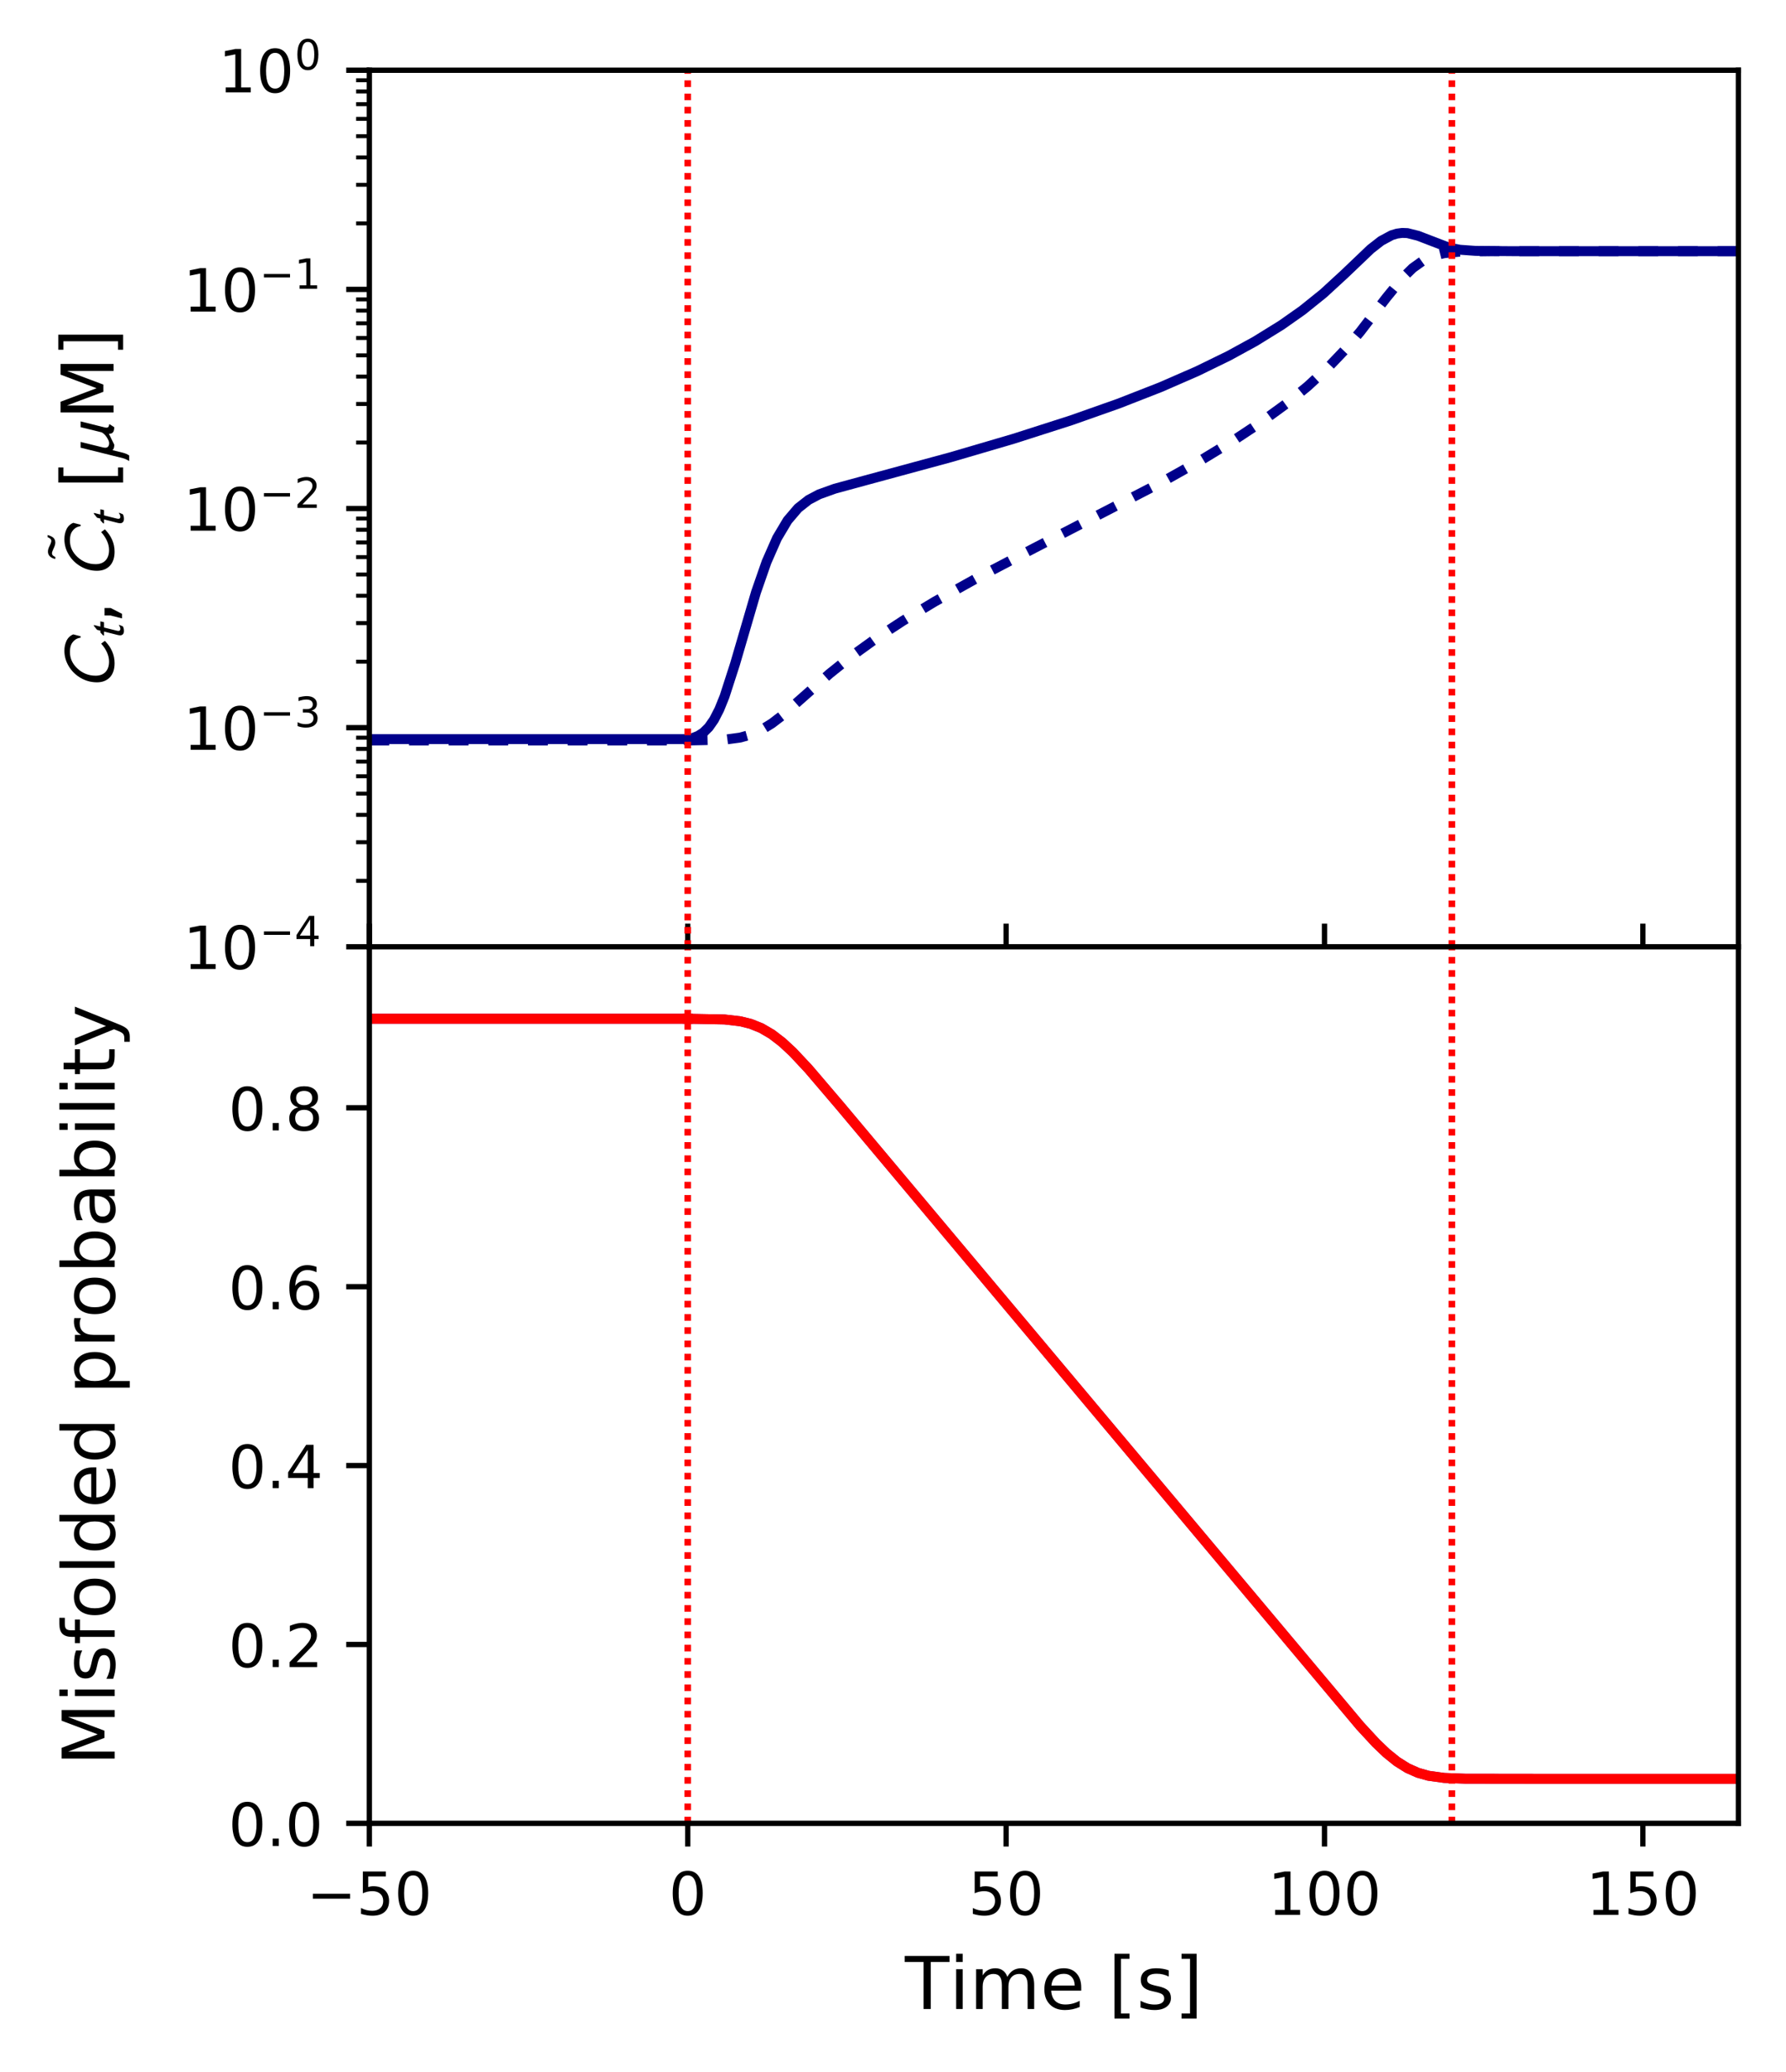 <?xml version="1.0" encoding="utf-8" standalone="no"?>
<!DOCTYPE svg PUBLIC "-//W3C//DTD SVG 1.1//EN"
  "http://www.w3.org/Graphics/SVG/1.1/DTD/svg11.dtd">
<!-- Created with matplotlib (https://matplotlib.org/) -->
<svg height="313.245pt" version="1.1" viewBox="0 0 270.165 313.245" width="270.165pt" xmlns="http://www.w3.org/2000/svg" xmlns:xlink="http://www.w3.org/1999/xlink">
 <defs>
  <style type="text/css">
*{stroke-linecap:butt;stroke-linejoin:round;}
  </style>
 </defs>
 <g id="figure_1">
  <g id="patch_1">
   <path d="M 0 313.245 
L 270.165 313.245 
L 270.165 0 
L 0 0 
z
" style="fill:#ffffff;"/>
  </g>
  <g id="axes_1">
   <g id="patch_2">
    <path d="M 55.871 143.154 
L 262.965 143.154 
L 262.965 10.619 
L 55.871 10.619 
z
" style="fill:#ffffff;"/>
   </g>
   <g id="matplotlib.axis_1">
    <g id="xtick_1">
     <g id="line2d_1">
      <defs>
       <path d="M 0 0 
L 0 -3.5 
" id="m4c036168f6" style="stroke:#000000;stroke-width:0.8;"/>
      </defs>
      <g>
       <use style="stroke:#000000;stroke-width:0.8;" x="55.871" xlink:href="#m4c036168f6" y="143.154"/>
      </g>
     </g>
    </g>
    <g id="xtick_2">
     <g id="line2d_2">
      <g>
       <use style="stroke:#000000;stroke-width:0.8;" x="104.033" xlink:href="#m4c036168f6" y="143.154"/>
      </g>
     </g>
    </g>
    <g id="xtick_3">
     <g id="line2d_3">
      <g>
       <use style="stroke:#000000;stroke-width:0.8;" x="152.194" xlink:href="#m4c036168f6" y="143.154"/>
      </g>
     </g>
    </g>
    <g id="xtick_4">
     <g id="line2d_4">
      <g>
       <use style="stroke:#000000;stroke-width:0.8;" x="200.355" xlink:href="#m4c036168f6" y="143.154"/>
      </g>
     </g>
    </g>
    <g id="xtick_5">
     <g id="line2d_5">
      <g>
       <use style="stroke:#000000;stroke-width:0.8;" x="248.516" xlink:href="#m4c036168f6" y="143.154"/>
      </g>
     </g>
    </g>
   </g>
   <g id="matplotlib.axis_2">
    <g id="ytick_1">
     <g id="line2d_6">
      <defs>
       <path d="M 0 0 
L -3.5 0 
" id="m39c76f3878" style="stroke:#000000;stroke-width:0.8;"/>
      </defs>
      <g>
       <use style="stroke:#000000;stroke-width:0.8;" x="55.871" xlink:href="#m39c76f3878" y="143.154"/>
      </g>
     </g>
     <g id="text_1">
      <!-- $\mathdefault{10^{-4}}$ -->
      <defs>
       <path d="M 12.406 8.297 
L 28.516 8.297 
L 28.516 63.922 
L 10.984 60.406 
L 10.984 69.391 
L 28.422 72.906 
L 38.281 72.906 
L 38.281 8.297 
L 54.391 8.297 
L 54.391 0 
L 12.406 0 
z
" id="DejaVuSans-49"/>
       <path d="M 31.781 66.406 
Q 24.172 66.406 20.328 58.906 
Q 16.5 51.422 16.5 36.375 
Q 16.5 21.391 20.328 13.891 
Q 24.172 6.391 31.781 6.391 
Q 39.453 6.391 43.281 13.891 
Q 47.125 21.391 47.125 36.375 
Q 47.125 51.422 43.281 58.906 
Q 39.453 66.406 31.781 66.406 
z
M 31.781 74.219 
Q 44.047 74.219 50.516 64.516 
Q 56.984 54.828 56.984 36.375 
Q 56.984 17.969 50.516 8.266 
Q 44.047 -1.422 31.781 -1.422 
Q 19.531 -1.422 13.062 8.266 
Q 6.594 17.969 6.594 36.375 
Q 6.594 54.828 13.062 64.516 
Q 19.531 74.219 31.781 74.219 
z
" id="DejaVuSans-48"/>
       <path d="M 10.594 35.5 
L 73.188 35.5 
L 73.188 27.203 
L 10.594 27.203 
z
" id="DejaVuSans-8722"/>
       <path d="M 37.797 64.312 
L 12.891 25.391 
L 37.797 25.391 
z
M 35.203 72.906 
L 47.609 72.906 
L 47.609 25.391 
L 58.016 25.391 
L 58.016 17.188 
L 47.609 17.188 
L 47.609 0 
L 37.797 0 
L 37.797 17.188 
L 4.891 17.188 
L 4.891 26.703 
z
" id="DejaVuSans-52"/>
      </defs>
      <g transform="translate(27.721 146.573)scale(0.09 -0.09)">
       <use transform="translate(0 0.684)" xlink:href="#DejaVuSans-49"/>
       <use transform="translate(63.623 0.684)" xlink:href="#DejaVuSans-48"/>
       <use transform="translate(128.203 38.966)scale(0.7)" xlink:href="#DejaVuSans-8722"/>
       <use transform="translate(186.855 38.966)scale(0.7)" xlink:href="#DejaVuSans-52"/>
      </g>
     </g>
    </g>
    <g id="ytick_2">
     <g id="line2d_7">
      <g>
       <use style="stroke:#000000;stroke-width:0.8;" x="55.871" xlink:href="#m39c76f3878" y="110.02"/>
      </g>
     </g>
     <g id="text_2">
      <!-- $\mathdefault{10^{-3}}$ -->
      <defs>
       <path d="M 40.578 39.312 
Q 47.656 37.797 51.625 33 
Q 55.609 28.219 55.609 21.188 
Q 55.609 10.406 48.188 4.484 
Q 40.766 -1.422 27.094 -1.422 
Q 22.516 -1.422 17.656 -0.516 
Q 12.797 0.391 7.625 2.203 
L 7.625 11.719 
Q 11.719 9.328 16.594 8.109 
Q 21.484 6.891 26.812 6.891 
Q 36.078 6.891 40.938 10.547 
Q 45.797 14.203 45.797 21.188 
Q 45.797 27.641 41.281 31.266 
Q 36.766 34.906 28.719 34.906 
L 20.219 34.906 
L 20.219 43.016 
L 29.109 43.016 
Q 36.375 43.016 40.234 45.922 
Q 44.094 48.828 44.094 54.297 
Q 44.094 59.906 40.109 62.906 
Q 36.141 65.922 28.719 65.922 
Q 24.656 65.922 20.016 65.031 
Q 15.375 64.156 9.812 62.312 
L 9.812 71.094 
Q 15.438 72.656 20.344 73.438 
Q 25.25 74.219 29.594 74.219 
Q 40.828 74.219 47.359 69.109 
Q 53.906 64.016 53.906 55.328 
Q 53.906 49.266 50.438 45.094 
Q 46.969 40.922 40.578 39.312 
z
" id="DejaVuSans-51"/>
      </defs>
      <g transform="translate(27.721 113.44)scale(0.09 -0.09)">
       <use transform="translate(0 0.766)" xlink:href="#DejaVuSans-49"/>
       <use transform="translate(63.623 0.766)" xlink:href="#DejaVuSans-48"/>
       <use transform="translate(128.203 39.047)scale(0.7)" xlink:href="#DejaVuSans-8722"/>
       <use transform="translate(186.855 39.047)scale(0.7)" xlink:href="#DejaVuSans-51"/>
      </g>
     </g>
    </g>
    <g id="ytick_3">
     <g id="line2d_8">
      <g>
       <use style="stroke:#000000;stroke-width:0.8;" x="55.871" xlink:href="#m39c76f3878" y="76.887"/>
      </g>
     </g>
     <g id="text_3">
      <!-- $\mathdefault{10^{-2}}$ -->
      <defs>
       <path d="M 19.188 8.297 
L 53.609 8.297 
L 53.609 0 
L 7.328 0 
L 7.328 8.297 
Q 12.938 14.109 22.625 23.891 
Q 32.328 33.688 34.812 36.531 
Q 39.547 41.844 41.422 45.531 
Q 43.312 49.219 43.312 52.781 
Q 43.312 58.594 39.234 62.25 
Q 35.156 65.922 28.609 65.922 
Q 23.969 65.922 18.812 64.312 
Q 13.672 62.703 7.812 59.422 
L 7.812 69.391 
Q 13.766 71.781 18.938 73 
Q 24.125 74.219 28.422 74.219 
Q 39.75 74.219 46.484 68.547 
Q 53.219 62.891 53.219 53.422 
Q 53.219 48.922 51.531 44.891 
Q 49.859 40.875 45.406 35.406 
Q 44.188 33.984 37.641 27.219 
Q 31.109 20.453 19.188 8.297 
z
" id="DejaVuSans-50"/>
      </defs>
      <g transform="translate(27.721 80.306)scale(0.09 -0.09)">
       <use transform="translate(0 0.766)" xlink:href="#DejaVuSans-49"/>
       <use transform="translate(63.623 0.766)" xlink:href="#DejaVuSans-48"/>
       <use transform="translate(128.203 39.047)scale(0.7)" xlink:href="#DejaVuSans-8722"/>
       <use transform="translate(186.855 39.047)scale(0.7)" xlink:href="#DejaVuSans-50"/>
      </g>
     </g>
    </g>
    <g id="ytick_4">
     <g id="line2d_9">
      <g>
       <use style="stroke:#000000;stroke-width:0.8;" x="55.871" xlink:href="#m39c76f3878" y="43.753"/>
      </g>
     </g>
     <g id="text_4">
      <!-- $\mathdefault{10^{-1}}$ -->
      <g transform="translate(27.721 47.172)scale(0.09 -0.09)">
       <use transform="translate(0 0.684)" xlink:href="#DejaVuSans-49"/>
       <use transform="translate(63.623 0.684)" xlink:href="#DejaVuSans-48"/>
       <use transform="translate(128.203 38.966)scale(0.7)" xlink:href="#DejaVuSans-8722"/>
       <use transform="translate(186.855 38.966)scale(0.7)" xlink:href="#DejaVuSans-49"/>
      </g>
     </g>
    </g>
    <g id="ytick_5">
     <g id="line2d_10">
      <g>
       <use style="stroke:#000000;stroke-width:0.8;" x="55.871" xlink:href="#m39c76f3878" y="10.619"/>
      </g>
     </g>
     <g id="text_5">
      <!-- $\mathdefault{10^{0}}$ -->
      <g transform="translate(33.031 14.039)scale(0.09 -0.09)">
       <use transform="translate(0 0.766)" xlink:href="#DejaVuSans-49"/>
       <use transform="translate(63.623 0.766)" xlink:href="#DejaVuSans-48"/>
       <use transform="translate(128.203 39.047)scale(0.7)" xlink:href="#DejaVuSans-48"/>
      </g>
     </g>
    </g>
    <g id="ytick_6">
     <g id="line2d_11">
      <defs>
       <path d="M 0 0 
L -2 0 
" id="m31a60f38db" style="stroke:#000000;stroke-width:0.6;"/>
      </defs>
      <g>
       <use style="stroke:#000000;stroke-width:0.6;" x="55.871" xlink:href="#m31a60f38db" y="133.18"/>
      </g>
     </g>
    </g>
    <g id="ytick_7">
     <g id="line2d_12">
      <g>
       <use style="stroke:#000000;stroke-width:0.6;" x="55.871" xlink:href="#m31a60f38db" y="127.345"/>
      </g>
     </g>
    </g>
    <g id="ytick_8">
     <g id="line2d_13">
      <g>
       <use style="stroke:#000000;stroke-width:0.6;" x="55.871" xlink:href="#m31a60f38db" y="123.206"/>
      </g>
     </g>
    </g>
    <g id="ytick_9">
     <g id="line2d_14">
      <g>
       <use style="stroke:#000000;stroke-width:0.6;" x="55.871" xlink:href="#m31a60f38db" y="119.995"/>
      </g>
     </g>
    </g>
    <g id="ytick_10">
     <g id="line2d_15">
      <g>
       <use style="stroke:#000000;stroke-width:0.6;" x="55.871" xlink:href="#m31a60f38db" y="117.371"/>
      </g>
     </g>
    </g>
    <g id="ytick_11">
     <g id="line2d_16">
      <g>
       <use style="stroke:#000000;stroke-width:0.6;" x="55.871" xlink:href="#m31a60f38db" y="115.153"/>
      </g>
     </g>
    </g>
    <g id="ytick_12">
     <g id="line2d_17">
      <g>
       <use style="stroke:#000000;stroke-width:0.6;" x="55.871" xlink:href="#m31a60f38db" y="113.231"/>
      </g>
     </g>
    </g>
    <g id="ytick_13">
     <g id="line2d_18">
      <g>
       <use style="stroke:#000000;stroke-width:0.6;" x="55.871" xlink:href="#m31a60f38db" y="111.537"/>
      </g>
     </g>
    </g>
    <g id="ytick_14">
     <g id="line2d_19">
      <g>
       <use style="stroke:#000000;stroke-width:0.6;" x="55.871" xlink:href="#m31a60f38db" y="100.046"/>
      </g>
     </g>
    </g>
    <g id="ytick_15">
     <g id="line2d_20">
      <g>
       <use style="stroke:#000000;stroke-width:0.6;" x="55.871" xlink:href="#m31a60f38db" y="94.212"/>
      </g>
     </g>
    </g>
    <g id="ytick_16">
     <g id="line2d_21">
      <g>
       <use style="stroke:#000000;stroke-width:0.6;" x="55.871" xlink:href="#m31a60f38db" y="90.072"/>
      </g>
     </g>
    </g>
    <g id="ytick_17">
     <g id="line2d_22">
      <g>
       <use style="stroke:#000000;stroke-width:0.6;" x="55.871" xlink:href="#m31a60f38db" y="86.861"/>
      </g>
     </g>
    </g>
    <g id="ytick_18">
     <g id="line2d_23">
      <g>
       <use style="stroke:#000000;stroke-width:0.6;" x="55.871" xlink:href="#m31a60f38db" y="84.237"/>
      </g>
     </g>
    </g>
    <g id="ytick_19">
     <g id="line2d_24">
      <g>
       <use style="stroke:#000000;stroke-width:0.6;" x="55.871" xlink:href="#m31a60f38db" y="82.019"/>
      </g>
     </g>
    </g>
    <g id="ytick_20">
     <g id="line2d_25">
      <g>
       <use style="stroke:#000000;stroke-width:0.6;" x="55.871" xlink:href="#m31a60f38db" y="80.098"/>
      </g>
     </g>
    </g>
    <g id="ytick_21">
     <g id="line2d_26">
      <g>
       <use style="stroke:#000000;stroke-width:0.6;" x="55.871" xlink:href="#m31a60f38db" y="78.403"/>
      </g>
     </g>
    </g>
    <g id="ytick_22">
     <g id="line2d_27">
      <g>
       <use style="stroke:#000000;stroke-width:0.6;" x="55.871" xlink:href="#m31a60f38db" y="66.912"/>
      </g>
     </g>
    </g>
    <g id="ytick_23">
     <g id="line2d_28">
      <g>
       <use style="stroke:#000000;stroke-width:0.6;" x="55.871" xlink:href="#m31a60f38db" y="61.078"/>
      </g>
     </g>
    </g>
    <g id="ytick_24">
     <g id="line2d_29">
      <g>
       <use style="stroke:#000000;stroke-width:0.6;" x="55.871" xlink:href="#m31a60f38db" y="56.938"/>
      </g>
     </g>
    </g>
    <g id="ytick_25">
     <g id="line2d_30">
      <g>
       <use style="stroke:#000000;stroke-width:0.6;" x="55.871" xlink:href="#m31a60f38db" y="53.727"/>
      </g>
     </g>
    </g>
    <g id="ytick_26">
     <g id="line2d_31">
      <g>
       <use style="stroke:#000000;stroke-width:0.6;" x="55.871" xlink:href="#m31a60f38db" y="51.104"/>
      </g>
     </g>
    </g>
    <g id="ytick_27">
     <g id="line2d_32">
      <g>
       <use style="stroke:#000000;stroke-width:0.6;" x="55.871" xlink:href="#m31a60f38db" y="48.885"/>
      </g>
     </g>
    </g>
    <g id="ytick_28">
     <g id="line2d_33">
      <g>
       <use style="stroke:#000000;stroke-width:0.6;" x="55.871" xlink:href="#m31a60f38db" y="46.964"/>
      </g>
     </g>
    </g>
    <g id="ytick_29">
     <g id="line2d_34">
      <g>
       <use style="stroke:#000000;stroke-width:0.6;" x="55.871" xlink:href="#m31a60f38db" y="45.269"/>
      </g>
     </g>
    </g>
    <g id="ytick_30">
     <g id="line2d_35">
      <g>
       <use style="stroke:#000000;stroke-width:0.6;" x="55.871" xlink:href="#m31a60f38db" y="33.779"/>
      </g>
     </g>
    </g>
    <g id="ytick_31">
     <g id="line2d_36">
      <g>
       <use style="stroke:#000000;stroke-width:0.6;" x="55.871" xlink:href="#m31a60f38db" y="27.944"/>
      </g>
     </g>
    </g>
    <g id="ytick_32">
     <g id="line2d_37">
      <g>
       <use style="stroke:#000000;stroke-width:0.6;" x="55.871" xlink:href="#m31a60f38db" y="23.805"/>
      </g>
     </g>
    </g>
    <g id="ytick_33">
     <g id="line2d_38">
      <g>
       <use style="stroke:#000000;stroke-width:0.6;" x="55.871" xlink:href="#m31a60f38db" y="20.594"/>
      </g>
     </g>
    </g>
    <g id="ytick_34">
     <g id="line2d_39">
      <g>
       <use style="stroke:#000000;stroke-width:0.6;" x="55.871" xlink:href="#m31a60f38db" y="17.97"/>
      </g>
     </g>
    </g>
    <g id="ytick_35">
     <g id="line2d_40">
      <g>
       <use style="stroke:#000000;stroke-width:0.6;" x="55.871" xlink:href="#m31a60f38db" y="15.752"/>
      </g>
     </g>
    </g>
    <g id="ytick_36">
     <g id="line2d_41">
      <g>
       <use style="stroke:#000000;stroke-width:0.6;" x="55.871" xlink:href="#m31a60f38db" y="13.83"/>
      </g>
     </g>
    </g>
    <g id="ytick_37">
     <g id="line2d_42">
      <g>
       <use style="stroke:#000000;stroke-width:0.6;" x="55.871" xlink:href="#m31a60f38db" y="12.135"/>
      </g>
     </g>
    </g>
    <g id="text_6">
     <!-- $C_t$, $\tilde{C}_t$ [$\mu$M] -->
     <defs>
      <path d="M 75.5 55.406 
L 72.906 45.297 
L 71 45.297 
Q 70.203 50.797 66.891 54.25 
Q 63.594 57.703 59.75 58.844 
Q 55.906 60 51.297 60 
Q 38 60 28.344 49.391 
Q 18.703 38.797 18.703 24.703 
Q 18.703 16 23.75 11.094 
Q 28.797 6.203 38.203 6.203 
Q 50.5 6.203 62.797 17 
L 66.594 11.906 
Q 53 -1.406 36 -1.406 
Q 23.203 -1.406 16.391 5.141 
Q 9.594 11.703 9.594 22.797 
Q 9.594 34.703 15.547 45.047 
Q 21.5 55.406 31.547 61.5 
Q 41.594 67.594 53.094 67.594 
Q 60.594 67.594 66.75 64.641 
Q 72.906 61.703 75.5 55.406 
z
" id="STIXGeneral-Italic-120330"/>
      <path d="M 37.594 45.297 
L 35.906 38.203 
L 25.5 38.203 
L 19.406 13.703 
Q 18.797 11.297 18.797 9.797 
Q 18.797 6.094 22.594 6.094 
Q 26.203 6.094 29.594 8.703 
L 30.797 8.703 
L 27.797 1.203 
Q 24.406 -1 18.5 -1 
Q 14.406 -1 12.25 1.047 
Q 10.094 3.094 10.094 6.703 
Q 10.094 8.203 10.594 10.406 
L 17.594 38.203 
L 9.594 38.203 
L 10 39.906 
L 15.797 45.297 
L 19.297 45.297 
L 20.906 51.703 
L 28.594 58 
L 30.406 58 
L 27.203 45.297 
z
" id="STIXGeneral-Italic-120373"/>
      <path d="M 11.719 12.406 
L 22.016 12.406 
L 22.016 4 
L 14.016 -11.625 
L 7.719 -11.625 
L 11.719 4 
z
" id="DejaVuSans-44"/>
      <path id="DejaVuSans-32"/>
      <path d="M -9.406 63.797 
L -6.5 63.797 
Q -8.094 58.094 -10.5 55.641 
Q -12.906 53.203 -17 53.203 
Q -20.203 53.203 -25.094 55.594 
Q -29.703 57.797 -31.5 57.797 
Q -35 57.797 -36.594 53.203 
L -39.5 53.203 
Q -38.406 58.094 -35.797 60.688 
Q -33.203 63.297 -29.406 63.297 
Q -26 63.297 -22.406 61.5 
Q -16.906 58.703 -14.703 58.703 
Q -13 58.703 -11.844 59.844 
Q -10.703 61 -9.406 63.797 
z
" id="STIXGeneral-Regular-771"/>
      <path d="M 8.594 75.984 
L 29.297 75.984 
L 29.297 69 
L 17.578 69 
L 17.578 -6.203 
L 29.297 -6.203 
L 29.297 -13.188 
L 8.594 -13.188 
z
" id="DejaVuSans-91"/>
      <path d="M 53.594 45.297 
L 45.5 12.797 
Q 45 11 45 9.703 
Q 45 6.094 49.703 6.094 
L 49.297 4.703 
L 45.594 -1 
Q 39.406 -1 37.5 2.094 
Q 36.594 3.5 36.594 6.406 
L 21.594 -1 
Q 16 -1 14.094 1.5 
L 10.594 -12.594 
Q 9.297 -17.906 6.797 -21.5 
L -0.906 -21.5 
Q 2 -17 3.094 -12.703 
L 17.5 45.297 
L 25.406 45.297 
L 17.906 14.906 
Q 17.406 12.703 17.406 11.406 
Q 17.406 6.094 23.906 6.094 
Q 26.703 6.094 31.344 9.047 
Q 36 12 38.5 16.094 
L 45.703 45.297 
z
" id="STIXNonUnicode-Italic-57827"/>
      <path d="M 9.812 72.906 
L 24.516 72.906 
L 43.109 23.297 
L 61.812 72.906 
L 76.516 72.906 
L 76.516 0 
L 66.891 0 
L 66.891 64.016 
L 48.094 14.016 
L 38.188 14.016 
L 19.391 64.016 
L 19.391 0 
L 9.812 0 
z
" id="DejaVuSans-77"/>
      <path d="M 30.422 75.984 
L 30.422 -13.188 
L 9.719 -13.188 
L 9.719 -6.203 
L 21.391 -6.203 
L 21.391 69 
L 9.719 69 
L 9.719 75.984 
z
" id="DejaVuSans-93"/>
     </defs>
     <g transform="translate(17.21 104.222)rotate(-90)scale(0.11 -0.11)">
      <use transform="translate(0 0.312)" xlink:href="#STIXGeneral-Italic-120330"/>
      <use transform="translate(67.1 -13.277)scale(0.7)" xlink:href="#STIXGeneral-Italic-120373"/>
      <use transform="translate(89.735 0.312)" xlink:href="#DejaVuSans-44"/>
      <use transform="translate(121.522 0.312)" xlink:href="#DejaVuSans-32"/>
      <use transform="translate(218.584 27.203)" xlink:href="#STIXGeneral-Regular-771"/>
      <use transform="translate(153.309 0.312)" xlink:href="#STIXGeneral-Italic-120330"/>
      <use transform="translate(221.202 -13.277)scale(0.7)" xlink:href="#STIXGeneral-Italic-120373"/>
      <use transform="translate(243.837 0.312)" xlink:href="#DejaVuSans-32"/>
      <use transform="translate(275.624 0.312)" xlink:href="#DejaVuSans-91"/>
      <use transform="translate(314.637 0.312)" xlink:href="#STIXNonUnicode-Italic-57827"/>
      <use transform="translate(370.737 0.312)" xlink:href="#DejaVuSans-77"/>
      <use transform="translate(457.017 0.312)" xlink:href="#DejaVuSans-93"/>
     </g>
    </g>
   </g>
   <g id="line2d_43">
    <path clip-path="url(#p38be6e97ec)" d="M 55.871 111.963 
L 104.033 111.963 
" style="fill:none;stroke:#00008b;stroke-dasharray:3,3;stroke-dashoffset:0;stroke-width:1.5;"/>
   </g>
   <g id="line2d_44">
    <path clip-path="url(#p38be6e97ec)" d="M 104.033 111.963 
L 109.595 111.839 
L 111.979 111.517 
L 113.569 111.07 
L 115.158 110.366 
L 116.747 109.39 
L 118.336 108.178 
L 121.515 105.37 
L 125.488 101.858 
L 128.667 99.314 
L 132.64 96.45 
L 136.614 93.849 
L 141.382 90.974 
L 147.739 87.427 
L 156.48 82.854 
L 175.552 73.005 
L 181.909 69.437 
L 186.677 66.539 
L 190.651 63.91 
L 194.624 61.006 
L 197.803 58.408 
L 200.981 55.472 
L 203.365 52.973 
L 205.749 50.17 
L 209.722 44.996 
L 212.106 42.087 
L 213.696 40.53 
L 215.285 39.395 
L 216.874 38.676 
L 218.464 38.281 
L 220.848 38.046 
L 225.616 37.98 
L 262.965 37.978 
L 262.965 37.978 
" style="fill:none;stroke:#00008b;stroke-dasharray:3,3;stroke-dashoffset:0;stroke-width:1.5;"/>
   </g>
   <g id="line2d_45">
    <path clip-path="url(#p38be6e97ec)" d="M 55.871 111.754 
L 104.033 111.754 
" style="fill:none;stroke:#00008b;stroke-linecap:square;stroke-width:1.5;"/>
   </g>
   <g id="line2d_46">
    <path clip-path="url(#p38be6e97ec)" d="M 104.033 111.754 
L 104.827 111.57 
L 105.622 111.256 
L 106.417 110.745 
L 107.211 109.959 
L 108.006 108.82 
L 108.801 107.276 
L 109.595 105.319 
L 111.185 100.395 
L 114.363 89.531 
L 115.953 84.968 
L 117.542 81.36 
L 119.131 78.694 
L 120.72 76.833 
L 122.31 75.584 
L 123.899 74.744 
L 126.283 73.889 
L 131.051 72.592 
L 143.766 69.145 
L 153.302 66.348 
L 162.043 63.548 
L 169.195 61.024 
L 175.552 58.54 
L 181.115 56.115 
L 185.883 53.788 
L 189.856 51.615 
L 193.829 49.158 
L 197.008 46.922 
L 200.187 44.366 
L 203.365 41.446 
L 207.338 37.655 
L 208.928 36.416 
L 210.517 35.562 
L 211.312 35.322 
L 212.106 35.218 
L 212.901 35.247 
L 214.49 35.644 
L 219.258 37.471 
L 220.848 37.761 
L 223.232 37.933 
L 228.794 37.978 
L 262.965 37.978 
L 262.965 37.978 
" style="fill:none;stroke:#00008b;stroke-linecap:square;stroke-width:1.5;"/>
   </g>
   <g id="line2d_47">
    <path clip-path="url(#p38be6e97ec)" d="M 104.033 143.154 
L 104.033 10.619 
" style="fill:none;stroke:#ff0000;stroke-dasharray:1,1;stroke-dashoffset:0;"/>
   </g>
   <g id="line2d_48">
    <path clip-path="url(#p38be6e97ec)" d="M 219.62 143.154 
L 219.62 10.619 
" style="fill:none;stroke:#ff0000;stroke-dasharray:1,1;stroke-dashoffset:0;"/>
   </g>
   <g id="patch_3">
    <path d="M 55.871 143.154 
L 55.871 10.619 
" style="fill:none;stroke:#000000;stroke-linecap:square;stroke-linejoin:miter;stroke-width:0.8;"/>
   </g>
   <g id="patch_4">
    <path d="M 262.965 143.154 
L 262.965 10.619 
" style="fill:none;stroke:#000000;stroke-linecap:square;stroke-linejoin:miter;stroke-width:0.8;"/>
   </g>
   <g id="patch_5">
    <path d="M 55.871 143.154 
L 262.965 143.154 
" style="fill:none;stroke:#000000;stroke-linecap:square;stroke-linejoin:miter;stroke-width:0.8;"/>
   </g>
   <g id="patch_6">
    <path d="M 55.871 10.619 
L 262.965 10.619 
" style="fill:none;stroke:#000000;stroke-linecap:square;stroke-linejoin:miter;stroke-width:0.8;"/>
   </g>
  </g>
  <g id="axes_2">
   <g id="patch_7">
    <path d="M 55.871 275.689 
L 262.965 275.689 
L 262.965 143.154 
L 55.871 143.154 
z
" style="fill:#ffffff;"/>
   </g>
   <g id="matplotlib.axis_3">
    <g id="xtick_6">
     <g id="line2d_49">
      <defs>
       <path d="M 0 0 
L 0 3.5 
" id="m7274af0160" style="stroke:#000000;stroke-width:0.8;"/>
      </defs>
      <g>
       <use style="stroke:#000000;stroke-width:0.8;" x="55.871" xlink:href="#m7274af0160" y="275.689"/>
      </g>
     </g>
     <g id="text_7">
      <!-- −50 -->
      <defs>
       <path d="M 10.797 72.906 
L 49.516 72.906 
L 49.516 64.594 
L 19.828 64.594 
L 19.828 46.734 
Q 21.969 47.469 24.109 47.828 
Q 26.266 48.188 28.422 48.188 
Q 40.625 48.188 47.75 41.5 
Q 54.891 34.812 54.891 23.391 
Q 54.891 11.625 47.562 5.094 
Q 40.234 -1.422 26.906 -1.422 
Q 22.312 -1.422 17.547 -0.641 
Q 12.797 0.141 7.719 1.703 
L 7.719 11.625 
Q 12.109 9.234 16.797 8.062 
Q 21.484 6.891 26.703 6.891 
Q 35.156 6.891 40.078 11.328 
Q 45.016 15.766 45.016 23.391 
Q 45.016 31 40.078 35.438 
Q 35.156 39.891 26.703 39.891 
Q 22.75 39.891 18.812 39.016 
Q 14.891 38.141 10.797 36.281 
z
" id="DejaVuSans-53"/>
      </defs>
      <g transform="translate(46.374 289.528)scale(0.09 -0.09)">
       <use xlink:href="#DejaVuSans-8722"/>
       <use x="83.789" xlink:href="#DejaVuSans-53"/>
       <use x="147.412" xlink:href="#DejaVuSans-48"/>
      </g>
     </g>
    </g>
    <g id="xtick_7">
     <g id="line2d_50">
      <g>
       <use style="stroke:#000000;stroke-width:0.8;" x="104.033" xlink:href="#m7274af0160" y="275.689"/>
      </g>
     </g>
     <g id="text_8">
      <!-- 0 -->
      <g transform="translate(101.169 289.528)scale(0.09 -0.09)">
       <use xlink:href="#DejaVuSans-48"/>
      </g>
     </g>
    </g>
    <g id="xtick_8">
     <g id="line2d_51">
      <g>
       <use style="stroke:#000000;stroke-width:0.8;" x="152.194" xlink:href="#m7274af0160" y="275.689"/>
      </g>
     </g>
     <g id="text_9">
      <!-- 50 -->
      <g transform="translate(146.468 289.528)scale(0.09 -0.09)">
       <use xlink:href="#DejaVuSans-53"/>
       <use x="63.623" xlink:href="#DejaVuSans-48"/>
      </g>
     </g>
    </g>
    <g id="xtick_9">
     <g id="line2d_52">
      <g>
       <use style="stroke:#000000;stroke-width:0.8;" x="200.355" xlink:href="#m7274af0160" y="275.689"/>
      </g>
     </g>
     <g id="text_10">
      <!-- 100 -->
      <g transform="translate(191.766 289.528)scale(0.09 -0.09)">
       <use xlink:href="#DejaVuSans-49"/>
       <use x="63.623" xlink:href="#DejaVuSans-48"/>
       <use x="127.246" xlink:href="#DejaVuSans-48"/>
      </g>
     </g>
    </g>
    <g id="xtick_10">
     <g id="line2d_53">
      <g>
       <use style="stroke:#000000;stroke-width:0.8;" x="248.516" xlink:href="#m7274af0160" y="275.689"/>
      </g>
     </g>
     <g id="text_11">
      <!-- 150 -->
      <g transform="translate(239.927 289.528)scale(0.09 -0.09)">
       <use xlink:href="#DejaVuSans-49"/>
       <use x="63.623" xlink:href="#DejaVuSans-53"/>
       <use x="127.246" xlink:href="#DejaVuSans-48"/>
      </g>
     </g>
    </g>
    <g id="text_12">
     <!-- Time [s] -->
     <defs>
      <path d="M -0.297 72.906 
L 61.375 72.906 
L 61.375 64.594 
L 35.5 64.594 
L 35.5 0 
L 25.594 0 
L 25.594 64.594 
L -0.297 64.594 
z
" id="DejaVuSans-84"/>
      <path d="M 9.422 54.688 
L 18.406 54.688 
L 18.406 0 
L 9.422 0 
z
M 9.422 75.984 
L 18.406 75.984 
L 18.406 64.594 
L 9.422 64.594 
z
" id="DejaVuSans-105"/>
      <path d="M 52 44.188 
Q 55.375 50.25 60.062 53.125 
Q 64.75 56 71.094 56 
Q 79.641 56 84.281 50.016 
Q 88.922 44.047 88.922 33.016 
L 88.922 0 
L 79.891 0 
L 79.891 32.719 
Q 79.891 40.578 77.094 44.375 
Q 74.312 48.188 68.609 48.188 
Q 61.625 48.188 57.562 43.547 
Q 53.516 38.922 53.516 30.906 
L 53.516 0 
L 44.484 0 
L 44.484 32.719 
Q 44.484 40.625 41.703 44.406 
Q 38.922 48.188 33.109 48.188 
Q 26.219 48.188 22.156 43.531 
Q 18.109 38.875 18.109 30.906 
L 18.109 0 
L 9.078 0 
L 9.078 54.688 
L 18.109 54.688 
L 18.109 46.188 
Q 21.188 51.219 25.484 53.609 
Q 29.781 56 35.688 56 
Q 41.656 56 45.828 52.969 
Q 50 49.953 52 44.188 
z
" id="DejaVuSans-109"/>
      <path d="M 56.203 29.594 
L 56.203 25.203 
L 14.891 25.203 
Q 15.484 15.922 20.484 11.062 
Q 25.484 6.203 34.422 6.203 
Q 39.594 6.203 44.453 7.469 
Q 49.312 8.734 54.109 11.281 
L 54.109 2.781 
Q 49.266 0.734 44.188 -0.344 
Q 39.109 -1.422 33.891 -1.422 
Q 20.797 -1.422 13.156 6.188 
Q 5.516 13.812 5.516 26.812 
Q 5.516 40.234 12.766 48.109 
Q 20.016 56 32.328 56 
Q 43.359 56 49.781 48.891 
Q 56.203 41.797 56.203 29.594 
z
M 47.219 32.234 
Q 47.125 39.594 43.094 43.984 
Q 39.062 48.391 32.422 48.391 
Q 24.906 48.391 20.391 44.141 
Q 15.875 39.891 15.188 32.172 
z
" id="DejaVuSans-101"/>
      <path d="M 44.281 53.078 
L 44.281 44.578 
Q 40.484 46.531 36.375 47.5 
Q 32.281 48.484 27.875 48.484 
Q 21.188 48.484 17.844 46.438 
Q 14.5 44.391 14.5 40.281 
Q 14.5 37.156 16.891 35.375 
Q 19.281 33.594 26.516 31.984 
L 29.594 31.297 
Q 39.156 29.25 43.188 25.516 
Q 47.219 21.781 47.219 15.094 
Q 47.219 7.469 41.188 3.016 
Q 35.156 -1.422 24.609 -1.422 
Q 20.219 -1.422 15.453 -0.562 
Q 10.688 0.297 5.422 2 
L 5.422 11.281 
Q 10.406 8.688 15.234 7.391 
Q 20.062 6.109 24.812 6.109 
Q 31.156 6.109 34.562 8.281 
Q 37.984 10.453 37.984 14.406 
Q 37.984 18.062 35.516 20.016 
Q 33.062 21.969 24.703 23.781 
L 21.578 24.516 
Q 13.234 26.266 9.516 29.906 
Q 5.812 33.547 5.812 39.891 
Q 5.812 47.609 11.281 51.797 
Q 16.75 56 26.812 56 
Q 31.781 56 36.172 55.266 
Q 40.578 54.547 44.281 53.078 
z
" id="DejaVuSans-115"/>
     </defs>
     <g transform="translate(136.887 303.758)scale(0.11 -0.11)">
      <use xlink:href="#DejaVuSans-84"/>
      <use x="61.037" xlink:href="#DejaVuSans-105"/>
      <use x="88.82" xlink:href="#DejaVuSans-109"/>
      <use x="186.232" xlink:href="#DejaVuSans-101"/>
      <use x="247.756" xlink:href="#DejaVuSans-32"/>
      <use x="279.543" xlink:href="#DejaVuSans-91"/>
      <use x="318.557" xlink:href="#DejaVuSans-115"/>
      <use x="370.656" xlink:href="#DejaVuSans-93"/>
     </g>
    </g>
   </g>
   <g id="matplotlib.axis_4">
    <g id="ytick_38">
     <g id="line2d_54">
      <g>
       <use style="stroke:#000000;stroke-width:0.8;" x="55.871" xlink:href="#m39c76f3878" y="275.689"/>
      </g>
     </g>
     <g id="text_13">
      <!-- 0.0 -->
      <defs>
       <path d="M 10.688 12.406 
L 21 12.406 
L 21 0 
L 10.688 0 
z
" id="DejaVuSans-46"/>
      </defs>
      <g transform="translate(34.559 279.108)scale(0.09 -0.09)">
       <use xlink:href="#DejaVuSans-48"/>
       <use x="63.623" xlink:href="#DejaVuSans-46"/>
       <use x="95.41" xlink:href="#DejaVuSans-48"/>
      </g>
     </g>
    </g>
    <g id="ytick_39">
     <g id="line2d_55">
      <g>
       <use style="stroke:#000000;stroke-width:0.8;" x="55.871" xlink:href="#m39c76f3878" y="248.641"/>
      </g>
     </g>
     <g id="text_14">
      <!-- 0.2 -->
      <g transform="translate(34.559 252.06)scale(0.09 -0.09)">
       <use xlink:href="#DejaVuSans-48"/>
       <use x="63.623" xlink:href="#DejaVuSans-46"/>
       <use x="95.41" xlink:href="#DejaVuSans-50"/>
      </g>
     </g>
    </g>
    <g id="ytick_40">
     <g id="line2d_56">
      <g>
       <use style="stroke:#000000;stroke-width:0.8;" x="55.871" xlink:href="#m39c76f3878" y="221.593"/>
      </g>
     </g>
     <g id="text_15">
      <!-- 0.4 -->
      <g transform="translate(34.559 225.012)scale(0.09 -0.09)">
       <use xlink:href="#DejaVuSans-48"/>
       <use x="63.623" xlink:href="#DejaVuSans-46"/>
       <use x="95.41" xlink:href="#DejaVuSans-52"/>
      </g>
     </g>
    </g>
    <g id="ytick_41">
     <g id="line2d_57">
      <g>
       <use style="stroke:#000000;stroke-width:0.8;" x="55.871" xlink:href="#m39c76f3878" y="194.545"/>
      </g>
     </g>
     <g id="text_16">
      <!-- 0.6 -->
      <defs>
       <path d="M 33.016 40.375 
Q 26.375 40.375 22.484 35.828 
Q 18.609 31.297 18.609 23.391 
Q 18.609 15.531 22.484 10.953 
Q 26.375 6.391 33.016 6.391 
Q 39.656 6.391 43.531 10.953 
Q 47.406 15.531 47.406 23.391 
Q 47.406 31.297 43.531 35.828 
Q 39.656 40.375 33.016 40.375 
z
M 52.594 71.297 
L 52.594 62.312 
Q 48.875 64.062 45.094 64.984 
Q 41.312 65.922 37.594 65.922 
Q 27.828 65.922 22.672 59.328 
Q 17.531 52.734 16.797 39.406 
Q 19.672 43.656 24.016 45.922 
Q 28.375 48.188 33.594 48.188 
Q 44.578 48.188 50.953 41.516 
Q 57.328 34.859 57.328 23.391 
Q 57.328 12.156 50.688 5.359 
Q 44.047 -1.422 33.016 -1.422 
Q 20.359 -1.422 13.672 8.266 
Q 6.984 17.969 6.984 36.375 
Q 6.984 53.656 15.188 63.938 
Q 23.391 74.219 37.203 74.219 
Q 40.922 74.219 44.703 73.484 
Q 48.484 72.75 52.594 71.297 
z
" id="DejaVuSans-54"/>
      </defs>
      <g transform="translate(34.559 197.964)scale(0.09 -0.09)">
       <use xlink:href="#DejaVuSans-48"/>
       <use x="63.623" xlink:href="#DejaVuSans-46"/>
       <use x="95.41" xlink:href="#DejaVuSans-54"/>
      </g>
     </g>
    </g>
    <g id="ytick_42">
     <g id="line2d_58">
      <g>
       <use style="stroke:#000000;stroke-width:0.8;" x="55.871" xlink:href="#m39c76f3878" y="167.497"/>
      </g>
     </g>
     <g id="text_17">
      <!-- 0.8 -->
      <defs>
       <path d="M 31.781 34.625 
Q 24.75 34.625 20.719 30.859 
Q 16.703 27.094 16.703 20.516 
Q 16.703 13.922 20.719 10.156 
Q 24.75 6.391 31.781 6.391 
Q 38.812 6.391 42.859 10.172 
Q 46.922 13.969 46.922 20.516 
Q 46.922 27.094 42.891 30.859 
Q 38.875 34.625 31.781 34.625 
z
M 21.922 38.812 
Q 15.578 40.375 12.031 44.719 
Q 8.5 49.078 8.5 55.328 
Q 8.5 64.062 14.719 69.141 
Q 20.953 74.219 31.781 74.219 
Q 42.672 74.219 48.875 69.141 
Q 55.078 64.062 55.078 55.328 
Q 55.078 49.078 51.531 44.719 
Q 48 40.375 41.703 38.812 
Q 48.828 37.156 52.797 32.312 
Q 56.781 27.484 56.781 20.516 
Q 56.781 9.906 50.312 4.234 
Q 43.844 -1.422 31.781 -1.422 
Q 19.734 -1.422 13.25 4.234 
Q 6.781 9.906 6.781 20.516 
Q 6.781 27.484 10.781 32.312 
Q 14.797 37.156 21.922 38.812 
z
M 18.312 54.391 
Q 18.312 48.734 21.844 45.562 
Q 25.391 42.391 31.781 42.391 
Q 38.141 42.391 41.719 45.562 
Q 45.312 48.734 45.312 54.391 
Q 45.312 60.062 41.719 63.234 
Q 38.141 66.406 31.781 66.406 
Q 25.391 66.406 21.844 63.234 
Q 18.312 60.062 18.312 54.391 
z
" id="DejaVuSans-56"/>
      </defs>
      <g transform="translate(34.559 170.917)scale(0.09 -0.09)">
       <use xlink:href="#DejaVuSans-48"/>
       <use x="63.623" xlink:href="#DejaVuSans-46"/>
       <use x="95.41" xlink:href="#DejaVuSans-56"/>
      </g>
     </g>
    </g>
    <g id="text_18">
     <!-- Misfolded probability -->
     <defs>
      <path d="M 37.109 75.984 
L 37.109 68.5 
L 28.516 68.5 
Q 23.688 68.5 21.797 66.547 
Q 19.922 64.594 19.922 59.516 
L 19.922 54.688 
L 34.719 54.688 
L 34.719 47.703 
L 19.922 47.703 
L 19.922 0 
L 10.891 0 
L 10.891 47.703 
L 2.297 47.703 
L 2.297 54.688 
L 10.891 54.688 
L 10.891 58.5 
Q 10.891 67.625 15.141 71.797 
Q 19.391 75.984 28.609 75.984 
z
" id="DejaVuSans-102"/>
      <path d="M 30.609 48.391 
Q 23.391 48.391 19.188 42.75 
Q 14.984 37.109 14.984 27.297 
Q 14.984 17.484 19.156 11.844 
Q 23.344 6.203 30.609 6.203 
Q 37.797 6.203 41.984 11.859 
Q 46.188 17.531 46.188 27.297 
Q 46.188 37.016 41.984 42.703 
Q 37.797 48.391 30.609 48.391 
z
M 30.609 56 
Q 42.328 56 49.016 48.375 
Q 55.719 40.766 55.719 27.297 
Q 55.719 13.875 49.016 6.219 
Q 42.328 -1.422 30.609 -1.422 
Q 18.844 -1.422 12.172 6.219 
Q 5.516 13.875 5.516 27.297 
Q 5.516 40.766 12.172 48.375 
Q 18.844 56 30.609 56 
z
" id="DejaVuSans-111"/>
      <path d="M 9.422 75.984 
L 18.406 75.984 
L 18.406 0 
L 9.422 0 
z
" id="DejaVuSans-108"/>
      <path d="M 45.406 46.391 
L 45.406 75.984 
L 54.391 75.984 
L 54.391 0 
L 45.406 0 
L 45.406 8.203 
Q 42.578 3.328 38.25 0.953 
Q 33.938 -1.422 27.875 -1.422 
Q 17.969 -1.422 11.734 6.484 
Q 5.516 14.406 5.516 27.297 
Q 5.516 40.188 11.734 48.094 
Q 17.969 56 27.875 56 
Q 33.938 56 38.25 53.625 
Q 42.578 51.266 45.406 46.391 
z
M 14.797 27.297 
Q 14.797 17.391 18.875 11.75 
Q 22.953 6.109 30.078 6.109 
Q 37.203 6.109 41.297 11.75 
Q 45.406 17.391 45.406 27.297 
Q 45.406 37.203 41.297 42.844 
Q 37.203 48.484 30.078 48.484 
Q 22.953 48.484 18.875 42.844 
Q 14.797 37.203 14.797 27.297 
z
" id="DejaVuSans-100"/>
      <path d="M 18.109 8.203 
L 18.109 -20.797 
L 9.078 -20.797 
L 9.078 54.688 
L 18.109 54.688 
L 18.109 46.391 
Q 20.953 51.266 25.266 53.625 
Q 29.594 56 35.594 56 
Q 45.562 56 51.781 48.094 
Q 58.016 40.188 58.016 27.297 
Q 58.016 14.406 51.781 6.484 
Q 45.562 -1.422 35.594 -1.422 
Q 29.594 -1.422 25.266 0.953 
Q 20.953 3.328 18.109 8.203 
z
M 48.688 27.297 
Q 48.688 37.203 44.609 42.844 
Q 40.531 48.484 33.406 48.484 
Q 26.266 48.484 22.188 42.844 
Q 18.109 37.203 18.109 27.297 
Q 18.109 17.391 22.188 11.75 
Q 26.266 6.109 33.406 6.109 
Q 40.531 6.109 44.609 11.75 
Q 48.688 17.391 48.688 27.297 
z
" id="DejaVuSans-112"/>
      <path d="M 41.109 46.297 
Q 39.594 47.172 37.812 47.578 
Q 36.031 48 33.891 48 
Q 26.266 48 22.188 43.047 
Q 18.109 38.094 18.109 28.812 
L 18.109 0 
L 9.078 0 
L 9.078 54.688 
L 18.109 54.688 
L 18.109 46.188 
Q 20.953 51.172 25.484 53.578 
Q 30.031 56 36.531 56 
Q 37.453 56 38.578 55.875 
Q 39.703 55.766 41.062 55.516 
z
" id="DejaVuSans-114"/>
      <path d="M 48.688 27.297 
Q 48.688 37.203 44.609 42.844 
Q 40.531 48.484 33.406 48.484 
Q 26.266 48.484 22.188 42.844 
Q 18.109 37.203 18.109 27.297 
Q 18.109 17.391 22.188 11.75 
Q 26.266 6.109 33.406 6.109 
Q 40.531 6.109 44.609 11.75 
Q 48.688 17.391 48.688 27.297 
z
M 18.109 46.391 
Q 20.953 51.266 25.266 53.625 
Q 29.594 56 35.594 56 
Q 45.562 56 51.781 48.094 
Q 58.016 40.188 58.016 27.297 
Q 58.016 14.406 51.781 6.484 
Q 45.562 -1.422 35.594 -1.422 
Q 29.594 -1.422 25.266 0.953 
Q 20.953 3.328 18.109 8.203 
L 18.109 0 
L 9.078 0 
L 9.078 75.984 
L 18.109 75.984 
z
" id="DejaVuSans-98"/>
      <path d="M 34.281 27.484 
Q 23.391 27.484 19.188 25 
Q 14.984 22.516 14.984 16.5 
Q 14.984 11.719 18.141 8.906 
Q 21.297 6.109 26.703 6.109 
Q 34.188 6.109 38.703 11.406 
Q 43.219 16.703 43.219 25.484 
L 43.219 27.484 
z
M 52.203 31.203 
L 52.203 0 
L 43.219 0 
L 43.219 8.297 
Q 40.141 3.328 35.547 0.953 
Q 30.953 -1.422 24.312 -1.422 
Q 15.922 -1.422 10.953 3.297 
Q 6 8.016 6 15.922 
Q 6 25.141 12.172 29.828 
Q 18.359 34.516 30.609 34.516 
L 43.219 34.516 
L 43.219 35.406 
Q 43.219 41.609 39.141 45 
Q 35.062 48.391 27.688 48.391 
Q 23 48.391 18.547 47.266 
Q 14.109 46.141 10.016 43.891 
L 10.016 52.203 
Q 14.938 54.109 19.578 55.047 
Q 24.219 56 28.609 56 
Q 40.484 56 46.344 49.844 
Q 52.203 43.703 52.203 31.203 
z
" id="DejaVuSans-97"/>
      <path d="M 18.312 70.219 
L 18.312 54.688 
L 36.812 54.688 
L 36.812 47.703 
L 18.312 47.703 
L 18.312 18.016 
Q 18.312 11.328 20.141 9.422 
Q 21.969 7.516 27.594 7.516 
L 36.812 7.516 
L 36.812 0 
L 27.594 0 
Q 17.188 0 13.234 3.875 
Q 9.281 7.766 9.281 18.016 
L 9.281 47.703 
L 2.688 47.703 
L 2.688 54.688 
L 9.281 54.688 
L 9.281 70.219 
z
" id="DejaVuSans-116"/>
      <path d="M 32.172 -5.078 
Q 28.375 -14.844 24.75 -17.812 
Q 21.141 -20.797 15.094 -20.797 
L 7.906 -20.797 
L 7.906 -13.281 
L 13.188 -13.281 
Q 16.891 -13.281 18.938 -11.516 
Q 21 -9.766 23.484 -3.219 
L 25.094 0.875 
L 2.984 54.688 
L 12.5 54.688 
L 29.594 11.922 
L 46.688 54.688 
L 56.203 54.688 
z
" id="DejaVuSans-121"/>
     </defs>
     <g transform="translate(17.342 266.97)rotate(-90)scale(0.11 -0.11)">
      <use xlink:href="#DejaVuSans-77"/>
      <use x="86.279" xlink:href="#DejaVuSans-105"/>
      <use x="114.062" xlink:href="#DejaVuSans-115"/>
      <use x="166.162" xlink:href="#DejaVuSans-102"/>
      <use x="201.367" xlink:href="#DejaVuSans-111"/>
      <use x="262.549" xlink:href="#DejaVuSans-108"/>
      <use x="290.332" xlink:href="#DejaVuSans-100"/>
      <use x="353.809" xlink:href="#DejaVuSans-101"/>
      <use x="415.332" xlink:href="#DejaVuSans-100"/>
      <use x="478.809" xlink:href="#DejaVuSans-32"/>
      <use x="510.596" xlink:href="#DejaVuSans-112"/>
      <use x="574.072" xlink:href="#DejaVuSans-114"/>
      <use x="615.154" xlink:href="#DejaVuSans-111"/>
      <use x="676.336" xlink:href="#DejaVuSans-98"/>
      <use x="739.812" xlink:href="#DejaVuSans-97"/>
      <use x="801.092" xlink:href="#DejaVuSans-98"/>
      <use x="864.568" xlink:href="#DejaVuSans-105"/>
      <use x="892.352" xlink:href="#DejaVuSans-108"/>
      <use x="920.135" xlink:href="#DejaVuSans-105"/>
      <use x="947.918" xlink:href="#DejaVuSans-116"/>
      <use x="987.127" xlink:href="#DejaVuSans-121"/>
     </g>
    </g>
   </g>
   <g id="line2d_59">
    <path clip-path="url(#p2eb37bd9eb)" d="M 55.871 154.033 
L 104.033 154.033 
" style="fill:none;stroke:#800080;stroke-linecap:square;stroke-width:1.5;"/>
   </g>
   <g id="line2d_60">
    <path clip-path="url(#p2eb37bd9eb)" d="M 104.033 154.033 
L 109.595 154.14 
L 111.979 154.417 
L 113.569 154.811 
L 115.158 155.451 
L 116.747 156.38 
L 118.336 157.601 
L 119.926 159.077 
L 122.31 161.623 
L 127.078 167.209 
L 205.749 260.955 
L 208.133 263.535 
L 209.722 265.055 
L 211.312 266.338 
L 212.901 267.337 
L 214.49 268.043 
L 216.08 268.491 
L 218.464 268.819 
L 221.642 268.938 
L 234.357 268.955 
L 262.965 268.955 
L 262.965 268.955 
" style="fill:none;stroke:#800080;stroke-linecap:square;stroke-width:1.5;"/>
   </g>
   <g id="line2d_61">
    <path clip-path="url(#p2eb37bd9eb)" d="M 55.871 154.033 
L 104.033 154.033 
" style="fill:none;stroke:#ff0000;stroke-linecap:square;stroke-width:1.5;"/>
   </g>
   <g id="line2d_62">
    <path clip-path="url(#p2eb37bd9eb)" d="M 104.033 154.033 
L 109.595 154.14 
L 111.979 154.417 
L 113.569 154.811 
L 115.158 155.451 
L 116.747 156.38 
L 118.336 157.601 
L 119.926 159.077 
L 122.31 161.623 
L 127.078 167.21 
L 205.749 260.962 
L 208.133 263.54 
L 209.722 265.06 
L 211.312 266.343 
L 212.901 267.341 
L 214.49 268.046 
L 216.08 268.494 
L 218.464 268.821 
L 221.642 268.939 
L 234.357 268.955 
L 262.965 268.955 
L 262.965 268.955 
" style="fill:none;stroke:#ff0000;stroke-linecap:square;stroke-width:1.5;"/>
   </g>
   <g id="line2d_63">
    <path clip-path="url(#p2eb37bd9eb)" d="M 104.033 275.689 
L 104.033 140.449 
" style="fill:none;stroke:#ff0000;stroke-dasharray:1,1;stroke-dashoffset:0;"/>
   </g>
   <g id="line2d_64">
    <path clip-path="url(#p2eb37bd9eb)" d="M 219.62 275.689 
L 219.62 140.449 
" style="fill:none;stroke:#ff0000;stroke-dasharray:1,1;stroke-dashoffset:0;"/>
   </g>
   <g id="patch_8">
    <path d="M 55.871 275.689 
L 55.871 143.154 
" style="fill:none;stroke:#000000;stroke-linecap:square;stroke-linejoin:miter;stroke-width:0.8;"/>
   </g>
   <g id="patch_9">
    <path d="M 262.965 275.689 
L 262.965 143.154 
" style="fill:none;stroke:#000000;stroke-linecap:square;stroke-linejoin:miter;stroke-width:0.8;"/>
   </g>
   <g id="patch_10">
    <path d="M 55.871 275.689 
L 262.965 275.689 
" style="fill:none;stroke:#000000;stroke-linecap:square;stroke-linejoin:miter;stroke-width:0.8;"/>
   </g>
   <g id="patch_11">
    <path d="M 55.871 143.154 
L 262.965 143.154 
" style="fill:none;stroke:#000000;stroke-linecap:square;stroke-linejoin:miter;stroke-width:0.8;"/>
   </g>
  </g>
 </g>
 <defs>
  <clipPath id="p38be6e97ec">
   <rect height="132.535" width="207.093" x="55.871" y="10.619"/>
  </clipPath>
  <clipPath id="p2eb37bd9eb">
   <rect height="132.535" width="207.093" x="55.871" y="143.154"/>
  </clipPath>
 </defs>
</svg>
